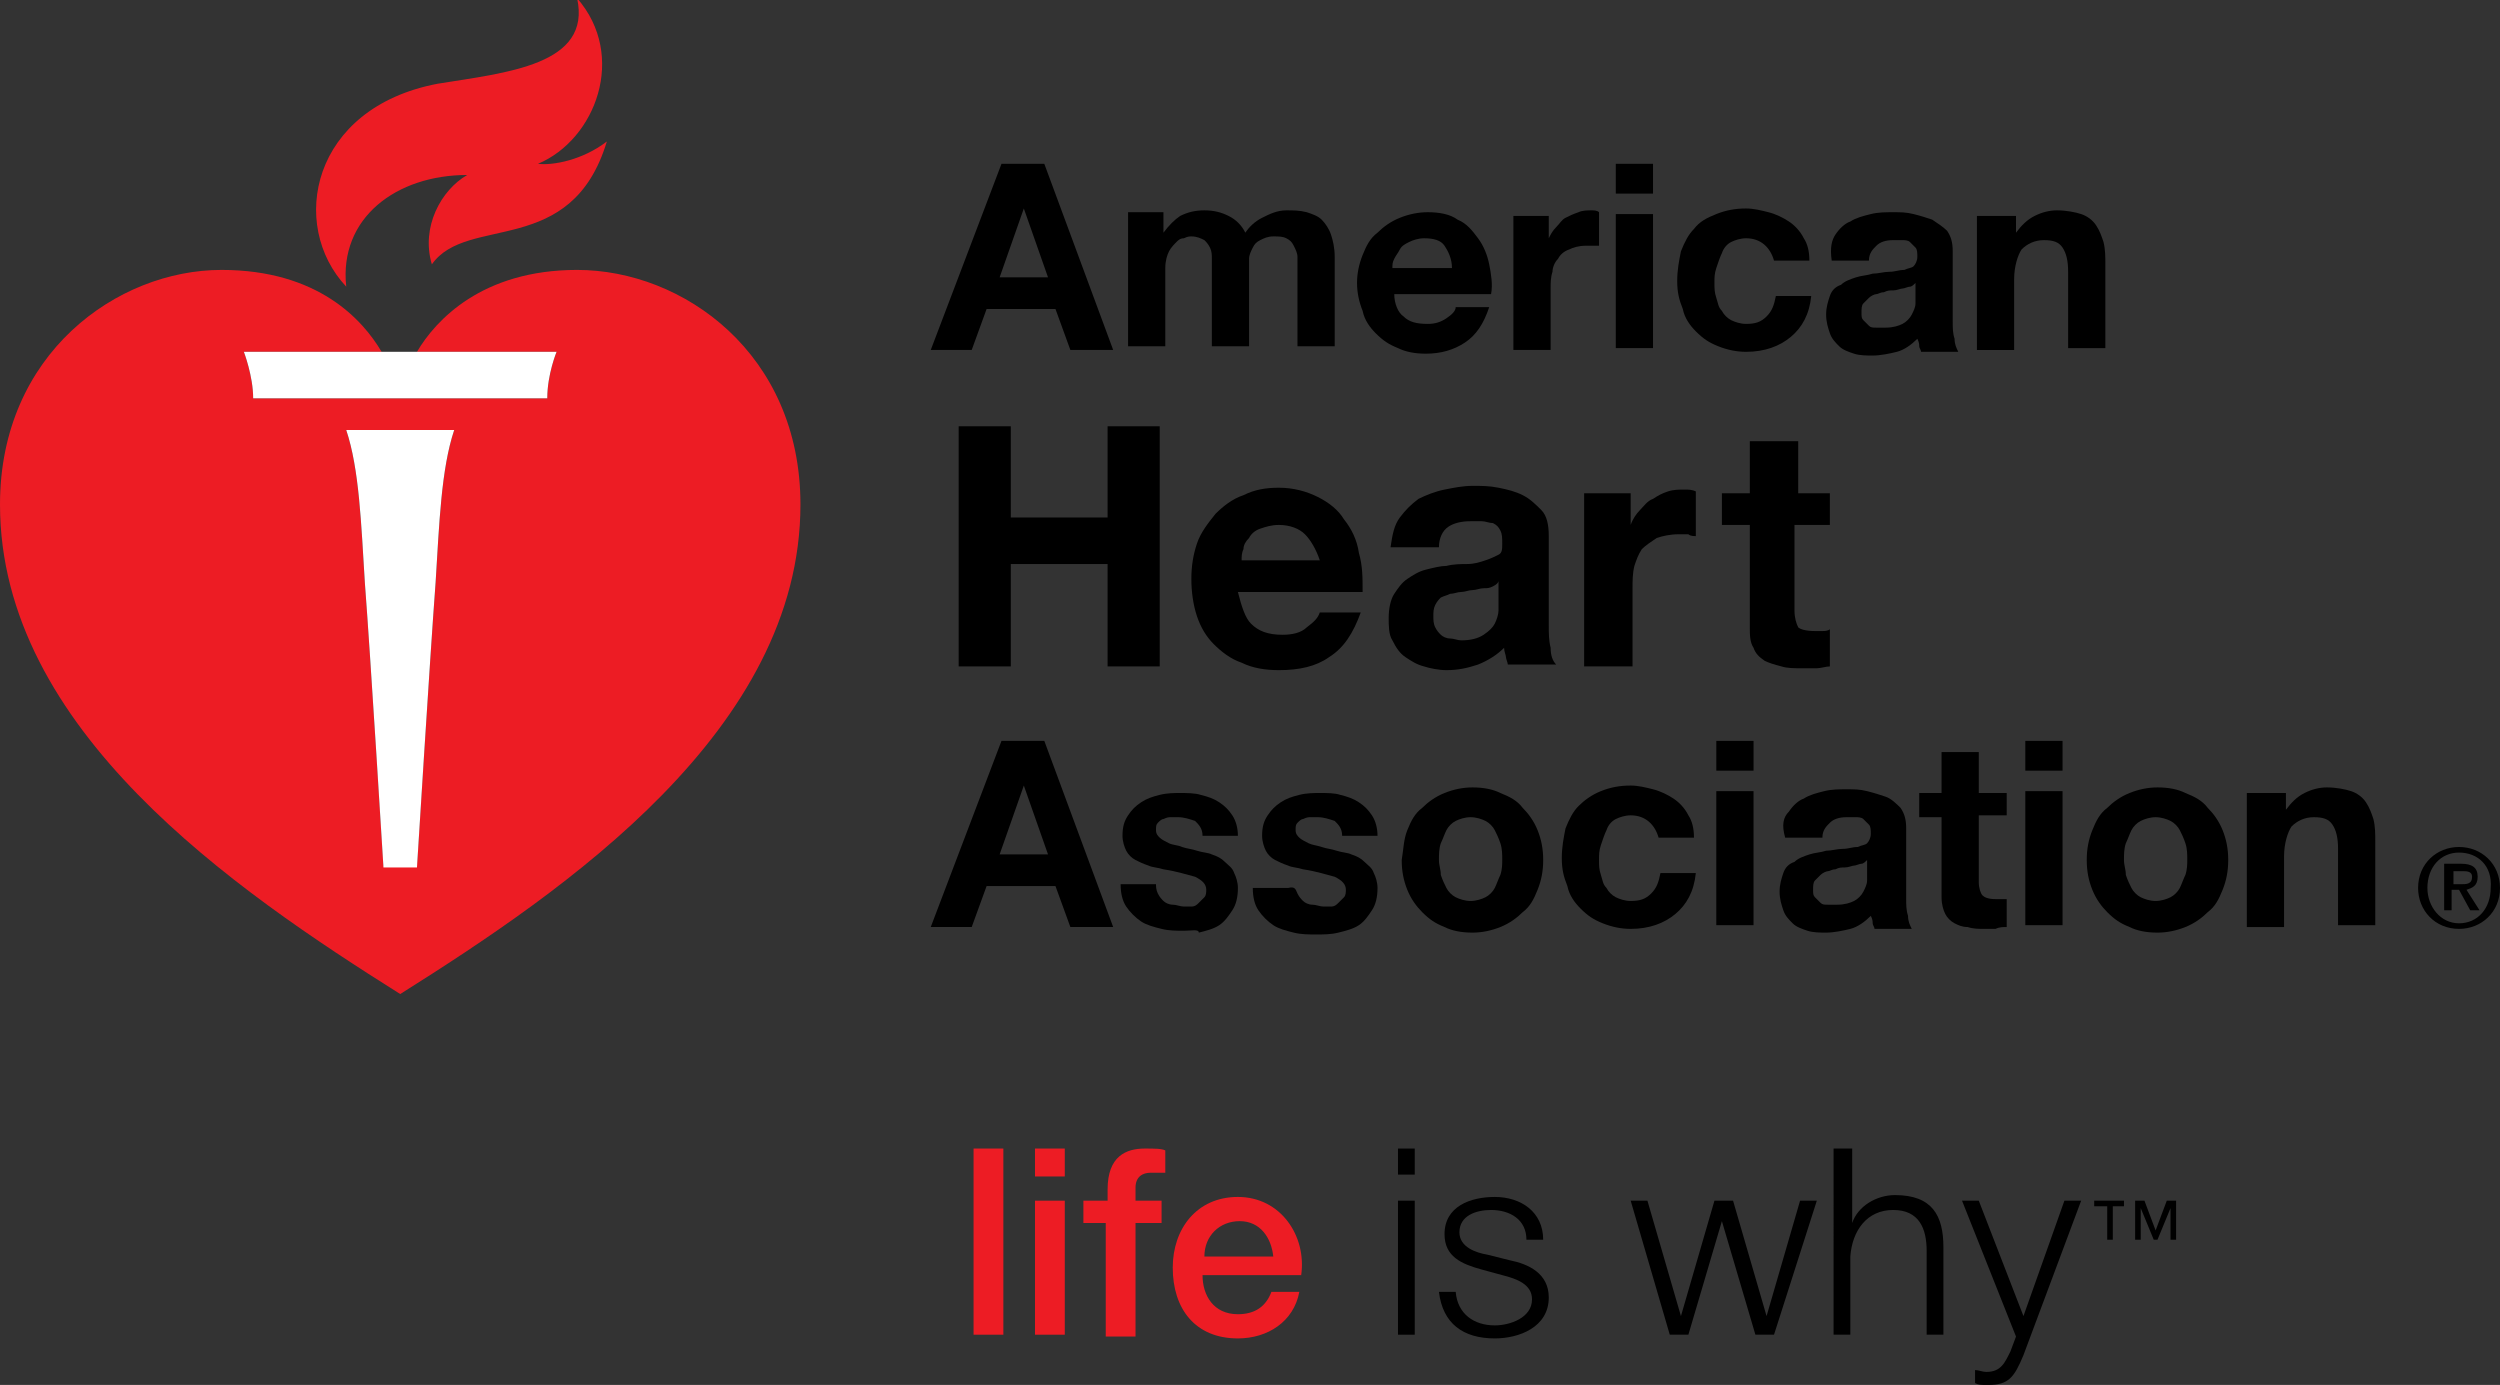 <svg xmlns="http://www.w3.org/2000/svg" xmlns:xlink="http://www.w3.org/1999/xlink" version="1.1" id="Layer_1" x="0px" y="0px" viewBox="0 0 134.3 74.4" enable-background="new 0 0 134.3 74.4" xml:space="preserve">
  <rect x="0" y="0" width="134.3" height="74.4" fill="#333333" stroke="none"/>
  <g>
    <g>
      <g>
        <path fill="#ED1C24" d="M25.1 9.4c-1.4 0.8-2.5 2.8-1.9 4.8 1.9-2.7 7.5-0.3 9.4-6.6 -1.3 1-2.9 1.3-3.7 1.2 3.1-1.3 4.8-5.8 2.1-8.9 0.8 3.6-3.8 4-7.5 4.6 -6.8 1.3-8 7.6-4.9 10.9C18.2 11.7 21.3 9.4 25.1 9.4L25.1 9.4z"/>
        <path fill="#ED1C24" d="M23.4 31.3c0.2-3.2 0.3-6.1 1-8.2h-5.8c0.7 2.1 0.8 5 1 8.2 0.3 3.9 1 15.2 1 15.2h1.8C22.4 46.5 23.1 35.3 23.4 31.3L23.4 31.3 23.4 31.3zM13.1 18.9c0 0 0.5 1.3 0.5 2.5h15.8c0-1.3 0.5-2.5 0.5-2.5l-7.5 0c1-1.7 3.5-4.4 8.6-4.4C36.7 14.5 43 19 43 27.1c0 12.1-12.6 20.7-21.5 26.3C12.6 47.8 0 39.2 0 27.1 0 19 6.3 14.5 11.9 14.5c5.2 0 7.6 2.7 8.6 4.4L13.1 18.9 13.1 18.9 13.1 18.9z"/>
      </g>
      <path fill="#FFFFFF" d="M23.4 31.3c0.2-3.2 0.3-6.1 1-8.2h-5.8c0.7 2.1 0.8 5 1 8.2 0.3 3.9 1 15.3 1 15.3h1.8C22.4 46.6 23.1 35.3 23.4 31.3L23.4 31.3z"/>
      <path fill="#FFFFFF" d="M13.1 18.9c0 0 0.5 1.3 0.5 2.5h15.8c0-1.3 0.5-2.5 0.5-2.5H13.1L13.1 18.9z"/>
      <path d="M56.1 8.8l3.7 10h-2.3l-0.8-2.2h-3.7l-0.8 2.2h-2.2l3.8-10H56.1zM56.3 14.9L55 11.2h0l-1.3 3.7H56.3z"/>
      <path d="M62.5 11.5v1h0c0.3-0.4 0.6-0.7 0.9-0.9 0.4-0.2 0.8-0.3 1.3-0.3 0.5 0 0.9 0.1 1.3 0.3 0.4 0.2 0.7 0.5 0.9 0.9 0.2-0.3 0.5-0.6 0.9-0.8 0.4-0.2 0.8-0.4 1.3-0.4 0.4 0 0.7 0 1.1 0.1 0.3 0.1 0.6 0.2 0.8 0.4 0.2 0.2 0.4 0.5 0.5 0.8 0.1 0.3 0.2 0.7 0.2 1.2v4.8h-2v-4.1c0-0.2 0-0.5 0-0.7 0-0.2-0.1-0.4-0.2-0.6 -0.1-0.2-0.2-0.3-0.4-0.4 -0.2-0.1-0.4-0.1-0.7-0.1 -0.3 0-0.5 0.1-0.7 0.2 -0.2 0.1-0.3 0.2-0.4 0.4 -0.1 0.2-0.2 0.4-0.2 0.6 0 0.2 0 0.4 0 0.7v4h-2v-4.1c0-0.2 0-0.4 0-0.6 0-0.2 0-0.4-0.1-0.6 -0.1-0.2-0.2-0.3-0.3-0.4 -0.2-0.1-0.4-0.2-0.7-0.2 -0.1 0-0.2 0-0.4 0.1 -0.2 0-0.3 0.1-0.4 0.2 -0.1 0.1-0.3 0.3-0.4 0.5 -0.1 0.2-0.2 0.5-0.2 0.9v4.2h-2v-7.2H62.5z"/>
      <path d="M75.4 17c0.3 0.3 0.7 0.4 1.3 0.4 0.4 0 0.7-0.1 1-0.3 0.3-0.2 0.5-0.4 0.5-0.6H80c-0.3 0.9-0.7 1.5-1.3 1.9 -0.6 0.4-1.3 0.6-2.1 0.6 -0.6 0-1.1-0.1-1.5-0.3 -0.5-0.2-0.8-0.4-1.2-0.8 -0.3-0.3-0.6-0.7-0.7-1.2 -0.2-0.5-0.3-1-0.3-1.5 0-0.5 0.1-1 0.3-1.5 0.2-0.5 0.4-0.9 0.8-1.2 0.3-0.3 0.7-0.6 1.2-0.8 0.5-0.2 1-0.3 1.5-0.3 0.6 0 1.2 0.1 1.6 0.4 0.5 0.2 0.8 0.6 1.1 1 0.3 0.4 0.5 0.9 0.6 1.4 0.1 0.5 0.2 1.1 0.1 1.6h-5.2C74.9 16.3 75.1 16.8 75.4 17zM77.6 13.2c-0.2-0.3-0.6-0.4-1.1-0.4 -0.3 0-0.6 0.1-0.8 0.2 -0.2 0.1-0.4 0.2-0.5 0.4 -0.1 0.2-0.2 0.3-0.3 0.5 -0.1 0.2-0.1 0.3-0.1 0.5h3.2C78 13.9 77.8 13.5 77.6 13.2z"/>
      <path d="M83.2 11.5v1.3h0c0.1-0.2 0.2-0.4 0.4-0.6 0.2-0.2 0.3-0.4 0.5-0.5 0.2-0.1 0.4-0.2 0.7-0.3 0.2-0.1 0.5-0.1 0.7-0.1 0.1 0 0.3 0 0.4 0.1v1.8c-0.1 0-0.2 0-0.3 0 -0.1 0-0.3 0-0.4 0 -0.4 0-0.7 0.1-0.9 0.2 -0.3 0.1-0.5 0.3-0.6 0.5 -0.2 0.2-0.3 0.5-0.3 0.7 -0.1 0.3-0.1 0.6-0.1 0.9v3.3h-2v-7.2H83.2z"/>
      <path d="M86.8 10.4V8.8h2v1.6H86.8zM88.8 11.5v7.2h-2v-7.2H88.8z"/>
      <path d="M93.8 12.8c-0.3 0-0.6 0.1-0.8 0.2 -0.2 0.1-0.4 0.3-0.5 0.6 -0.1 0.2-0.2 0.5-0.3 0.8 -0.1 0.3-0.1 0.5-0.1 0.8 0 0.3 0 0.5 0.1 0.8 0.1 0.3 0.1 0.5 0.3 0.7 0.1 0.2 0.3 0.4 0.5 0.5 0.2 0.1 0.5 0.2 0.8 0.2 0.5 0 0.8-0.1 1.1-0.4 0.3-0.3 0.4-0.6 0.5-1.1h1.9c-0.1 1-0.5 1.7-1.1 2.2 -0.6 0.5-1.4 0.8-2.4 0.8 -0.5 0-1-0.1-1.5-0.3 -0.5-0.2-0.8-0.4-1.2-0.8 -0.3-0.3-0.6-0.7-0.7-1.2 -0.2-0.5-0.3-0.9-0.3-1.5 0-0.6 0.1-1.1 0.2-1.6 0.2-0.5 0.4-0.9 0.7-1.2 0.3-0.4 0.7-0.6 1.2-0.8 0.5-0.2 1-0.3 1.6-0.3 0.4 0 0.8 0.1 1.2 0.2 0.4 0.1 0.8 0.3 1.1 0.5 0.3 0.2 0.6 0.5 0.8 0.9 0.2 0.3 0.3 0.7 0.3 1.2h-1.9C95.1 13.3 94.6 12.8 93.8 12.8z"/>
      <path d="M98.6 12.6c0.2-0.3 0.5-0.6 0.8-0.7 0.3-0.2 0.7-0.3 1.1-0.4 0.4-0.1 0.8-0.1 1.2-0.1 0.4 0 0.7 0 1.1 0.1 0.4 0.1 0.7 0.2 1 0.3 0.3 0.2 0.6 0.4 0.8 0.6 0.2 0.3 0.3 0.6 0.3 1.1v3.8c0 0.3 0 0.6 0.1 0.9 0 0.3 0.1 0.5 0.2 0.7h-2c0-0.1-0.1-0.2-0.1-0.3 0-0.1 0-0.2-0.1-0.4 -0.3 0.3-0.7 0.6-1.1 0.7 -0.4 0.1-0.9 0.2-1.3 0.2 -0.3 0-0.7 0-1-0.1 -0.3-0.1-0.6-0.2-0.8-0.4 -0.2-0.2-0.4-0.4-0.5-0.7 -0.1-0.3-0.2-0.6-0.2-1 0-0.4 0.1-0.7 0.2-1 0.1-0.3 0.3-0.5 0.6-0.6 0.2-0.2 0.5-0.3 0.8-0.4 0.3-0.1 0.6-0.1 0.9-0.2 0.3 0 0.6-0.1 0.9-0.1 0.3 0 0.5-0.1 0.8-0.1 0.2-0.1 0.4-0.1 0.5-0.2 0.1-0.1 0.2-0.3 0.2-0.5 0-0.2 0-0.4-0.1-0.5 -0.1-0.1-0.2-0.2-0.3-0.3 -0.1-0.1-0.3-0.1-0.4-0.1 -0.2 0-0.3 0-0.5 0 -0.4 0-0.7 0.1-0.9 0.3s-0.4 0.4-0.4 0.8h-2C98.3 13.3 98.4 12.9 98.6 12.6zM102.6 15.4c-0.1 0-0.3 0.1-0.4 0.1 -0.1 0-0.3 0.1-0.5 0.1 -0.2 0-0.3 0-0.5 0.1 -0.2 0-0.3 0.1-0.4 0.1s-0.3 0.1-0.4 0.2c-0.1 0.1-0.2 0.2-0.3 0.3 -0.1 0.1-0.1 0.3-0.1 0.5 0 0.2 0 0.3 0.1 0.4 0.1 0.1 0.2 0.2 0.3 0.3 0.1 0.1 0.2 0.1 0.4 0.1 0.1 0 0.3 0 0.5 0 0.4 0 0.7-0.1 0.9-0.2 0.2-0.1 0.4-0.3 0.5-0.5 0.1-0.2 0.2-0.4 0.2-0.6 0-0.2 0-0.3 0-0.4v-0.7C102.8 15.3 102.7 15.4 102.6 15.4z"/>
      <path d="M108.3 11.5v1h0c0.3-0.4 0.6-0.7 1-0.9 0.4-0.2 0.8-0.3 1.2-0.3 0.5 0 1 0.1 1.3 0.2 0.3 0.1 0.6 0.3 0.8 0.6 0.2 0.3 0.3 0.6 0.4 0.9 0.1 0.4 0.1 0.8 0.1 1.2v4.5h-2v-4.1c0-0.6-0.1-1-0.3-1.3 -0.2-0.3-0.5-0.4-1-0.4 -0.5 0-0.9 0.2-1.2 0.5 -0.2 0.3-0.4 0.9-0.4 1.6v3.8h-2v-7.2H108.3z"/>
      <path d="M54.3 22.9v4.9h5.2v-4.9h2.8v12.9h-2.8v-5.5h-5.2v5.5h-2.8V22.9H54.3z"/>
      <path d="M67.2 33.5c0.4 0.4 0.9 0.6 1.7 0.6 0.5 0 1-0.1 1.3-0.4 0.4-0.3 0.6-0.5 0.7-0.8h2.2c-0.4 1.1-0.9 1.9-1.7 2.4 -0.7 0.5-1.6 0.7-2.7 0.7 -0.7 0-1.4-0.1-2-0.4 -0.6-0.2-1.1-0.6-1.5-1 -0.4-0.4-0.7-0.9-0.9-1.5 -0.2-0.6-0.3-1.3-0.3-2 0-0.7 0.1-1.3 0.3-1.9 0.2-0.6 0.6-1.1 1-1.6 0.4-0.4 0.9-0.8 1.5-1 0.6-0.3 1.2-0.4 1.9-0.4 0.8 0 1.5 0.2 2.1 0.5 0.6 0.3 1.1 0.7 1.4 1.2 0.4 0.5 0.7 1.1 0.8 1.8 0.2 0.7 0.2 1.3 0.2 2.1h-6.7C66.7 32.6 66.9 33.2 67.2 33.5zM70.1 28.7c-0.3-0.3-0.8-0.5-1.4-0.5 -0.4 0-0.7 0.1-1 0.2 -0.3 0.1-0.5 0.3-0.6 0.5 -0.2 0.2-0.3 0.4-0.3 0.6 -0.1 0.2-0.1 0.4-0.1 0.6h4.2C70.7 29.5 70.4 29 70.1 28.7z"/>
      <path d="M75.2 27.8c0.3-0.4 0.6-0.7 1-1 0.4-0.2 0.9-0.4 1.4-0.5 0.5-0.1 1-0.2 1.5-0.2 0.5 0 0.9 0 1.4 0.1 0.5 0.1 0.9 0.2 1.3 0.4 0.4 0.2 0.7 0.5 1 0.8 0.3 0.3 0.4 0.8 0.4 1.4v4.8c0 0.4 0 0.8 0.1 1.2 0 0.4 0.1 0.7 0.3 0.9h-2.6c0-0.1-0.1-0.3-0.1-0.4 0-0.1-0.1-0.3-0.1-0.5 -0.4 0.4-0.9 0.7-1.4 0.9 -0.6 0.2-1.1 0.3-1.7 0.3 -0.4 0-0.9-0.1-1.2-0.2 -0.4-0.1-0.7-0.3-1-0.5 -0.3-0.2-0.5-0.5-0.7-0.9 -0.2-0.3-0.2-0.8-0.2-1.2 0-0.5 0.1-1 0.3-1.3 0.2-0.3 0.4-0.6 0.7-0.8 0.3-0.2 0.6-0.4 1-0.5 0.4-0.1 0.8-0.2 1.1-0.2 0.4-0.1 0.8-0.1 1.1-0.1 0.4 0 0.7-0.1 1-0.2 0.3-0.1 0.5-0.2 0.7-0.3 0.2-0.1 0.2-0.3 0.2-0.6 0-0.3 0-0.5-0.1-0.7 -0.1-0.2-0.2-0.3-0.4-0.4C80 28.1 79.8 28 79.6 28c-0.2 0-0.4 0-0.6 0 -0.5 0-0.9 0.1-1.2 0.3 -0.3 0.2-0.5 0.6-0.5 1.1h-2.6C74.8 28.7 74.9 28.2 75.2 27.8zM80.2 31.5c-0.2 0.1-0.3 0.1-0.5 0.1 -0.2 0-0.4 0.1-0.6 0.1 -0.2 0-0.4 0.1-0.6 0.1 -0.2 0-0.4 0.1-0.6 0.1 -0.2 0.1-0.3 0.1-0.5 0.2 -0.1 0.1-0.2 0.2-0.3 0.4C77 32.7 77 32.9 77 33.1c0 0.2 0 0.4 0.1 0.6 0.1 0.2 0.2 0.3 0.3 0.4 0.1 0.1 0.3 0.2 0.5 0.2 0.2 0 0.4 0.1 0.6 0.1 0.5 0 0.9-0.1 1.2-0.3 0.3-0.2 0.5-0.4 0.6-0.6 0.1-0.2 0.2-0.5 0.2-0.7 0-0.2 0-0.4 0-0.6v-1C80.5 31.3 80.4 31.4 80.2 31.5z"/>
      <path d="M87.6 26.5v1.7h0c0.1-0.3 0.3-0.6 0.5-0.8 0.2-0.2 0.4-0.5 0.7-0.6 0.3-0.2 0.5-0.3 0.8-0.4 0.3-0.1 0.6-0.1 0.9-0.1 0.2 0 0.4 0 0.6 0.1v2.4c-0.1 0-0.3 0-0.4-0.1 -0.2 0-0.3 0-0.5 0 -0.5 0-0.9 0.1-1.2 0.2 -0.3 0.2-0.6 0.4-0.8 0.6 -0.2 0.3-0.3 0.6-0.4 0.9 -0.1 0.4-0.1 0.8-0.1 1.2v4.2h-2.6v-9.3H87.6z"/>
      <path d="M98.3 26.5v1.7h-1.9v4.6c0 0.4 0.1 0.7 0.2 0.9 0.1 0.1 0.4 0.2 0.9 0.2 0.1 0 0.3 0 0.4 0 0.1 0 0.3 0 0.4-0.1v2c-0.2 0-0.5 0.1-0.7 0.1 -0.3 0-0.5 0-0.8 0 -0.4 0-0.8 0-1.1-0.1 -0.4-0.1-0.7-0.2-0.9-0.3 -0.3-0.2-0.5-0.4-0.6-0.7 -0.2-0.3-0.2-0.7-0.2-1.1v-5.5h-1.5v-1.7h1.5v-2.8h2.6v2.8H98.3z"/>
      <path d="M56.1 39.8l3.7 10h-2.3l-0.8-2.2h-3.7l-0.8 2.2h-2.2l3.8-10H56.1zM56.3 45.9L55 42.2h0l-1.3 3.7H56.3z"/>
      <path d="M62.2 48c0.1 0.2 0.2 0.3 0.3 0.4 0.1 0.1 0.3 0.2 0.5 0.2 0.2 0 0.4 0.1 0.6 0.1 0.1 0 0.3 0 0.4 0 0.2 0 0.3-0.1 0.4-0.2 0.1-0.1 0.2-0.2 0.3-0.3 0.1-0.1 0.1-0.3 0.1-0.4 0-0.3-0.2-0.5-0.6-0.7 -0.4-0.1-1-0.3-1.7-0.4 -0.3-0.1-0.6-0.1-0.8-0.2 -0.3-0.1-0.5-0.2-0.7-0.3 -0.2-0.1-0.4-0.3-0.5-0.5 -0.1-0.2-0.2-0.5-0.2-0.8 0-0.5 0.1-0.8 0.3-1.1 0.2-0.3 0.4-0.5 0.7-0.7 0.3-0.2 0.6-0.3 1-0.4 0.4-0.1 0.8-0.1 1.1-0.1s0.8 0 1.1 0.1c0.4 0.1 0.7 0.2 1 0.4 0.3 0.2 0.5 0.4 0.7 0.7 0.2 0.3 0.3 0.7 0.3 1.1h-1.9c0-0.4-0.2-0.6-0.4-0.8 -0.3-0.1-0.6-0.2-0.9-0.2 -0.1 0-0.2 0-0.4 0 -0.1 0-0.2 0-0.4 0.1 -0.1 0-0.2 0.1-0.3 0.2 -0.1 0.1-0.1 0.2-0.1 0.4 0 0.2 0.1 0.3 0.2 0.4 0.1 0.1 0.3 0.2 0.5 0.3 0.2 0.1 0.5 0.1 0.7 0.2 0.3 0.1 0.5 0.1 0.8 0.2 0.3 0.1 0.6 0.1 0.8 0.2 0.3 0.1 0.5 0.2 0.7 0.4 0.2 0.2 0.4 0.3 0.5 0.6 0.1 0.2 0.2 0.5 0.2 0.8 0 0.5-0.1 0.9-0.3 1.2 -0.2 0.3-0.4 0.6-0.7 0.8 -0.3 0.2-0.7 0.3-1.1 0.4C64.4 49.9 64 50 63.6 50c-0.4 0-0.8 0-1.2-0.1 -0.4-0.1-0.8-0.2-1.1-0.4 -0.3-0.2-0.6-0.5-0.8-0.8 -0.2-0.3-0.3-0.7-0.3-1.2h1.9C62.1 47.6 62.1 47.8 62.2 48z"/>
      <path d="M69.7 48c0.1 0.2 0.2 0.3 0.3 0.4 0.1 0.1 0.3 0.2 0.5 0.2 0.2 0 0.4 0.1 0.6 0.1 0.1 0 0.3 0 0.4 0 0.2 0 0.3-0.1 0.4-0.2 0.1-0.1 0.2-0.2 0.3-0.3 0.1-0.1 0.1-0.3 0.1-0.4 0-0.3-0.2-0.5-0.6-0.7 -0.4-0.1-1-0.3-1.7-0.4 -0.3-0.1-0.6-0.1-0.8-0.2 -0.3-0.1-0.5-0.2-0.7-0.3 -0.2-0.1-0.4-0.3-0.5-0.5 -0.1-0.2-0.2-0.5-0.2-0.8 0-0.5 0.1-0.8 0.3-1.1 0.2-0.3 0.4-0.5 0.7-0.7 0.3-0.2 0.6-0.3 1-0.4 0.4-0.1 0.8-0.1 1.1-0.1 0.4 0 0.8 0 1.1 0.1 0.4 0.1 0.7 0.2 1 0.4 0.3 0.2 0.5 0.4 0.7 0.7 0.2 0.3 0.3 0.7 0.3 1.1h-1.9c0-0.4-0.2-0.6-0.4-0.8 -0.3-0.1-0.6-0.2-0.9-0.2 -0.1 0-0.2 0-0.4 0 -0.1 0-0.2 0-0.4 0.1 -0.1 0-0.2 0.1-0.3 0.2 -0.1 0.1-0.1 0.2-0.1 0.4 0 0.2 0.1 0.3 0.2 0.4 0.1 0.1 0.3 0.2 0.5 0.3 0.2 0.1 0.4 0.1 0.7 0.2 0.3 0.1 0.5 0.1 0.8 0.2 0.3 0.1 0.6 0.1 0.8 0.2 0.3 0.1 0.5 0.2 0.7 0.4 0.2 0.2 0.4 0.3 0.5 0.6 0.1 0.2 0.2 0.5 0.2 0.8 0 0.5-0.1 0.9-0.3 1.2 -0.2 0.3-0.4 0.6-0.7 0.8 -0.3 0.2-0.7 0.3-1.1 0.4 -0.4 0.1-0.8 0.1-1.2 0.1 -0.4 0-0.8 0-1.2-0.1 -0.4-0.1-0.8-0.2-1.1-0.4 -0.3-0.2-0.6-0.5-0.8-0.8 -0.2-0.3-0.3-0.7-0.3-1.2h1.9C69.6 47.6 69.6 47.8 69.7 48z"/>
      <path d="M75.6 44.6c0.2-0.5 0.4-0.9 0.8-1.2 0.3-0.3 0.7-0.6 1.2-0.8 0.5-0.2 1-0.3 1.5-0.3 0.6 0 1.1 0.1 1.5 0.3 0.5 0.2 0.9 0.4 1.2 0.8 0.3 0.3 0.6 0.7 0.8 1.2 0.2 0.5 0.3 1 0.3 1.6 0 0.6-0.1 1.1-0.3 1.6 -0.2 0.5-0.4 0.9-0.8 1.2 -0.3 0.3-0.7 0.6-1.2 0.8 -0.5 0.2-1 0.3-1.5 0.3 -0.6 0-1.1-0.1-1.5-0.3 -0.5-0.2-0.8-0.4-1.2-0.8 -0.3-0.3-0.6-0.7-0.8-1.2 -0.2-0.5-0.3-1-0.3-1.6C75.4 45.6 75.4 45.1 75.6 44.6zM77.4 47c0.1 0.3 0.2 0.5 0.3 0.7 0.1 0.2 0.3 0.4 0.5 0.5 0.2 0.1 0.5 0.2 0.8 0.2 0.3 0 0.6-0.1 0.8-0.2 0.2-0.1 0.4-0.3 0.5-0.5 0.1-0.2 0.2-0.5 0.3-0.7 0.1-0.3 0.1-0.6 0.1-0.8 0-0.3 0-0.6-0.1-0.9 -0.1-0.3-0.2-0.5-0.3-0.7 -0.1-0.2-0.3-0.4-0.5-0.5 -0.2-0.1-0.5-0.2-0.8-0.2 -0.3 0-0.6 0.1-0.8 0.2 -0.2 0.1-0.4 0.3-0.5 0.5 -0.1 0.2-0.2 0.5-0.3 0.7 -0.1 0.3-0.1 0.6-0.1 0.9C77.3 46.5 77.4 46.7 77.4 47z"/>
      <path d="M87.6 43.8c-0.3 0-0.6 0.1-0.8 0.2 -0.2 0.1-0.4 0.3-0.5 0.6 -0.1 0.2-0.2 0.5-0.3 0.8 -0.1 0.3-0.1 0.5-0.1 0.8 0 0.3 0 0.5 0.1 0.8 0.1 0.3 0.1 0.5 0.3 0.7 0.1 0.2 0.3 0.4 0.5 0.5 0.2 0.1 0.5 0.2 0.8 0.2 0.5 0 0.8-0.1 1.1-0.4 0.3-0.3 0.4-0.6 0.5-1.1h1.9c-0.1 1-0.5 1.7-1.1 2.2 -0.6 0.5-1.4 0.8-2.4 0.8 -0.5 0-1-0.1-1.5-0.3 -0.5-0.2-0.8-0.4-1.2-0.8 -0.3-0.3-0.6-0.7-0.7-1.2 -0.2-0.5-0.3-0.9-0.3-1.5 0-0.6 0.1-1.1 0.2-1.6 0.2-0.5 0.4-0.9 0.7-1.2 0.3-0.3 0.7-0.6 1.2-0.8 0.5-0.2 1-0.3 1.6-0.3 0.4 0 0.8 0.1 1.2 0.2 0.4 0.1 0.8 0.3 1.1 0.5 0.3 0.2 0.6 0.5 0.8 0.9 0.2 0.3 0.3 0.7 0.3 1.2h-1.9C88.9 44.3 88.4 43.8 87.6 43.8z"/>
      <path d="M92.2 41.4v-1.6h2v1.6H92.2zM94.2 42.5v7.2h-2v-7.2H94.2z"/>
      <path d="M96.1 43.6c0.2-0.3 0.5-0.6 0.8-0.7 0.3-0.2 0.7-0.3 1.1-0.4 0.4-0.1 0.8-0.1 1.2-0.1 0.4 0 0.7 0 1.1 0.1 0.4 0.1 0.7 0.2 1 0.3 0.3 0.1 0.6 0.4 0.8 0.6 0.2 0.3 0.3 0.6 0.3 1.1v3.8c0 0.3 0 0.6 0.1 0.9 0 0.3 0.1 0.5 0.2 0.7h-2c0-0.1-0.1-0.2-0.1-0.3 0-0.1 0-0.2-0.1-0.4 -0.3 0.3-0.7 0.6-1.1 0.7 -0.4 0.1-0.9 0.2-1.3 0.2 -0.3 0-0.7 0-1-0.1 -0.3-0.1-0.6-0.2-0.8-0.4 -0.2-0.2-0.4-0.4-0.5-0.7 -0.1-0.3-0.2-0.6-0.2-1 0-0.4 0.1-0.7 0.2-1 0.1-0.3 0.3-0.5 0.6-0.6 0.2-0.2 0.5-0.3 0.8-0.4 0.3-0.1 0.6-0.1 0.9-0.2 0.3 0 0.6-0.1 0.9-0.1 0.3 0 0.5-0.1 0.8-0.1 0.2-0.1 0.4-0.1 0.5-0.2 0.1-0.1 0.2-0.3 0.2-0.5 0-0.2 0-0.4-0.1-0.5 -0.1-0.1-0.2-0.2-0.3-0.3 -0.1-0.1-0.3-0.1-0.4-0.1 -0.2 0-0.3 0-0.5 0 -0.4 0-0.7 0.1-0.9 0.3 -0.2 0.2-0.4 0.4-0.4 0.8h-2C95.7 44.3 95.8 43.9 96.1 43.6zM100 46.4c-0.1 0-0.3 0.1-0.4 0.1 -0.1 0-0.3 0.1-0.5 0.1 -0.2 0-0.3 0-0.5 0.1 -0.2 0-0.3 0.1-0.4 0.1 -0.1 0-0.3 0.1-0.4 0.2 -0.1 0.1-0.2 0.2-0.3 0.3 -0.1 0.1-0.1 0.3-0.1 0.5 0 0.2 0 0.3 0.1 0.4 0.1 0.1 0.2 0.2 0.3 0.3 0.1 0.1 0.2 0.1 0.4 0.1 0.1 0 0.3 0 0.5 0 0.4 0 0.7-0.1 0.9-0.2 0.2-0.1 0.4-0.3 0.5-0.5 0.1-0.2 0.2-0.4 0.2-0.6 0-0.2 0-0.3 0-0.4v-0.7C100.2 46.3 100.1 46.4 100 46.4z"/>
      <path d="M107.8 42.5v1.3h-1.5v3.6c0 0.3 0.1 0.6 0.2 0.7 0.1 0.1 0.3 0.2 0.7 0.2 0.1 0 0.2 0 0.3 0 0.1 0 0.2 0 0.3 0v1.5c-0.2 0-0.4 0-0.6 0.1 -0.2 0-0.4 0-0.6 0 -0.3 0-0.6 0-0.9-0.1 -0.3 0-0.5-0.1-0.7-0.2 -0.2-0.1-0.4-0.3-0.5-0.5 -0.1-0.2-0.2-0.5-0.2-0.9v-4.3h-1.2v-1.3h1.2v-2.2h2v2.2H107.8z"/>
      <path d="M108.8 41.4v-1.6h2v1.6H108.8zM110.8 42.5v7.2h-2v-7.2H110.8z"/>
      <path d="M112.4 44.6c0.2-0.5 0.4-0.9 0.8-1.2 0.3-0.3 0.7-0.6 1.2-0.8 0.5-0.2 1-0.3 1.5-0.3 0.6 0 1.1 0.1 1.5 0.3 0.5 0.2 0.9 0.4 1.2 0.8 0.3 0.3 0.6 0.7 0.8 1.2 0.2 0.5 0.3 1 0.3 1.6 0 0.6-0.1 1.1-0.3 1.6 -0.2 0.5-0.4 0.9-0.8 1.2 -0.3 0.3-0.7 0.6-1.2 0.8 -0.5 0.2-1 0.3-1.5 0.3 -0.6 0-1.1-0.1-1.5-0.3 -0.5-0.2-0.8-0.4-1.2-0.8 -0.3-0.3-0.6-0.7-0.8-1.2 -0.2-0.5-0.3-1-0.3-1.6C112.1 45.6 112.2 45.1 112.4 44.6zM114.2 47c0.1 0.3 0.2 0.5 0.3 0.7 0.1 0.2 0.3 0.4 0.5 0.5 0.2 0.1 0.5 0.2 0.8 0.2 0.3 0 0.6-0.1 0.8-0.2 0.2-0.1 0.4-0.3 0.5-0.5 0.1-0.2 0.2-0.5 0.3-0.7 0.1-0.3 0.1-0.6 0.1-0.8 0-0.3 0-0.6-0.1-0.9 -0.1-0.3-0.2-0.5-0.3-0.7 -0.1-0.2-0.3-0.4-0.5-0.5 -0.2-0.1-0.5-0.2-0.8-0.2 -0.3 0-0.6 0.1-0.8 0.2 -0.2 0.1-0.4 0.3-0.5 0.5 -0.1 0.2-0.2 0.5-0.3 0.7 -0.1 0.3-0.1 0.6-0.1 0.9C114.1 46.5 114.2 46.7 114.2 47z"/>
      <path d="M122.8 42.5v1h0c0.3-0.4 0.6-0.7 1-0.9 0.4-0.2 0.8-0.3 1.2-0.3 0.5 0 1 0.1 1.3 0.2 0.3 0.1 0.6 0.3 0.8 0.6 0.2 0.3 0.3 0.6 0.4 0.9 0.1 0.4 0.1 0.8 0.1 1.2v4.5h-2v-4.1c0-0.6-0.1-1-0.3-1.3 -0.2-0.3-0.5-0.4-1-0.4 -0.5 0-0.9 0.2-1.2 0.5 -0.2 0.3-0.4 0.9-0.4 1.6v3.8h-2v-7.2H122.8z"/>
      <g>
        <path d="M132.1 49.9c-1.3 0-2.2-1-2.2-2.2 0-1.3 1-2.2 2.2-2.2 1.2 0 2.2 0.9 2.2 2.2C134.3 49 133.3 49.9 132.1 49.9zM132.1 45.8c-1 0-1.7 0.8-1.7 1.9 0 1 0.7 1.9 1.7 1.9 1 0 1.7-0.8 1.7-1.9C133.9 46.5 133.1 45.8 132.1 45.8zM131.7 48.9h-0.4v-2.5h0.9c0.6 0 0.9 0.2 0.9 0.7 0 0.5-0.3 0.6-0.6 0.7l0.7 1.1h-0.5l-0.6-1.1h-0.4V48.9zM132.2 47.5c0.3 0 0.6 0 0.6-0.4 0-0.3-0.3-0.3-0.5-0.3h-0.5v0.7H132.2z"/>
      </g>
    </g>
    <g>
      <path fill="#ED1C24" d="M52.3 61.7h1.6v10h-1.6V61.7z"/>
      <path fill="#ED1C24" d="M55.6 61.7h1.6v1.5h-1.6V61.7zM55.6 64.5h1.6v7.2h-1.6V64.5z"/>
      <path fill="#ED1C24" d="M58.3 64.5h1.2v-0.6c0-1.8 1-2.2 2-2.2 0.5 0 0.9 0 1.1 0.1v1.2C62.4 63 62.2 63 61.8 63c-0.4 0-0.8 0.2-0.8 0.8v0.7h1.4v1.2h-1.4v6.1h-1.6v-6.1h-1.2V64.5z"/>
      <path fill="#ED1C24" d="M64.6 68.5c0 1.1 0.6 2.1 1.9 2.1 0.9 0 1.5-0.4 1.8-1.2h1.5c-0.3 1.6-1.7 2.5-3.3 2.5 -2.3 0-3.5-1.6-3.5-3.8 0-2.1 1.3-3.8 3.5-3.8 2.3 0 3.7 2.1 3.4 4.2H64.6zM68.4 67.5c-0.1-1-0.7-1.9-1.8-1.9 -1.1 0-1.9 0.8-1.9 1.9H68.4z"/>
      <path d="M75.1 61.7H76v1.4h-0.9V61.7zM75.1 64.5H76v7.2h-0.9V64.5z"/>
      <path d="M82 66.6c0-1.1-0.9-1.6-1.9-1.6 -0.8 0-1.7 0.3-1.7 1.2 0 0.8 0.9 1.1 1.5 1.2l1.2 0.3c1 0.2 2.1 0.7 2.1 2 0 1.6-1.6 2.2-2.9 2.2 -1.7 0-2.8-0.8-3-2.5h0.9c0.1 1.2 1 1.8 2.1 1.8 0.8 0 2-0.4 2-1.4 0-0.8-0.8-1.1-1.6-1.3l-1.1-0.3c-1.1-0.3-2-0.7-2-1.9 0-1.5 1.4-2 2.7-2 1.4 0 2.6 0.8 2.6 2.3H82z"/>
      <path d="M87.6 64.5h0.9l1.8 6.2h0l1.8-6.2h1l1.8 6.2h0l1.8-6.2h0.9l-2.3 7.2h-1l-1.8-6.1h0l-1.8 6.1h-1L87.6 64.5z"/>
      <path d="M98.6 61.7h0.9v4h0c0.3-0.9 1.3-1.5 2.3-1.5 2 0 2.6 1.1 2.6 2.8v4.7h-0.9v-4.5c0-1.2-0.4-2.2-1.8-2.2 -1.4 0-2.2 1.1-2.3 2.5v4.2h-0.9V61.7z"/>
      <path d="M105.4 64.5h0.9l2.4 6.2 2.2-6.2h0.9l-3.1 8.3c-0.5 1.2-0.8 1.6-1.9 1.6 -0.4 0-0.5 0-0.7-0.1v-0.7c0.2 0 0.4 0.1 0.6 0.1 0.8 0 1-0.5 1.3-1.1l0.3-0.8L105.4 64.5z"/>
    </g>
    <g>
      <path d="M114.2 64.8h-0.7v1.8h-0.3v-1.8h-0.7v-0.3h1.6V64.8zM116.9 66.6h-0.3v-1.7h0l-0.7 1.7h-0.2l-0.7-1.7h0v1.7h-0.3v-2.1h0.5l0.6 1.6 0.6-1.6h0.5V66.6z"/>
    </g>
  </g>
</svg>
